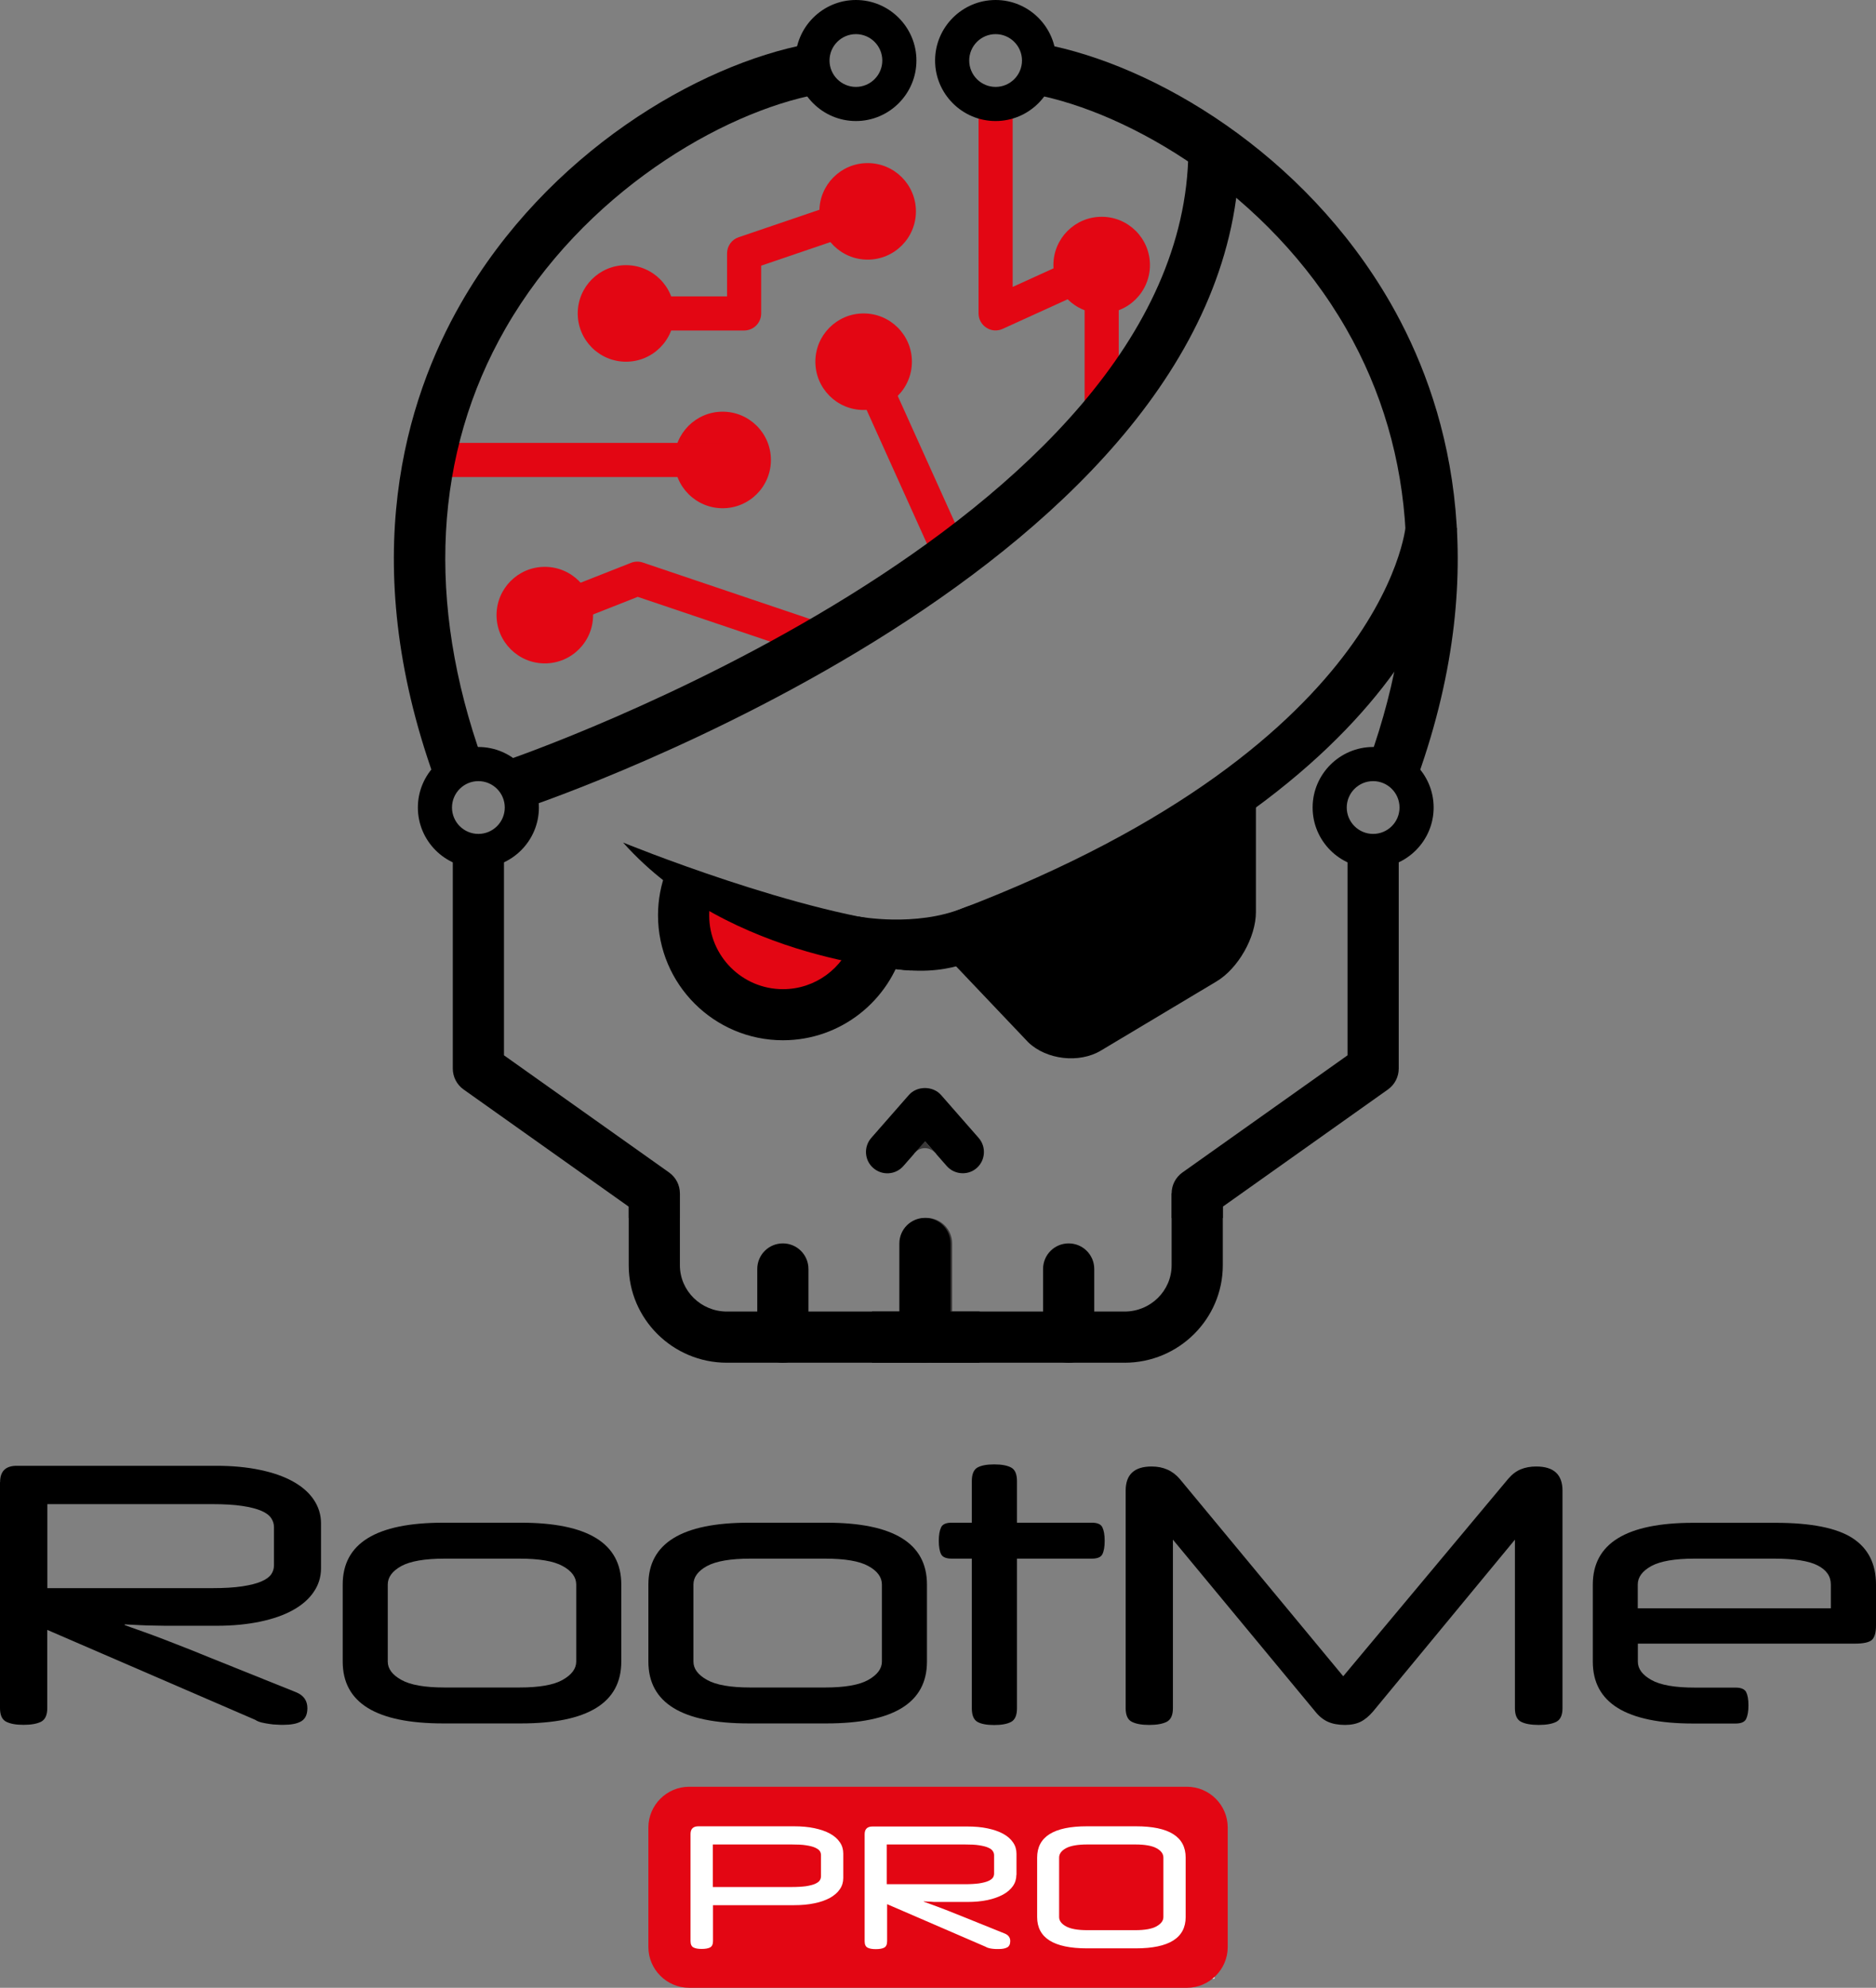 <?xml version="1.0" encoding="UTF-8"?>
<svg id="Calque_1" data-name="Calque 1" xmlns="http://www.w3.org/2000/svg" viewBox="0 0 186.94 198.06">
  <rect x="0" y="0" width="186.94" height="198.06" fill="#808080" stroke="none"/>
  <defs>
    <style>
      .cls-1 {
        fill: #000;
      }

      .cls-2 {
        fill: #e30613;
      }

      .cls-3 {
        fill: #393737;
      }

      .cls-4 {
        fill: #fff;
      }
    </style>
  </defs>
  <g>
    <path class="cls-1" d="m.01,147.68c0-1.09.55-1.63,1.66-1.63h19.9c1.61,0,3.05.14,4.34.41,1.29.27,2.38.65,3.28,1.15s1.59,1.1,2.07,1.81c.48.71.73,1.5.73,2.37v4.46c0,.87-.24,1.66-.73,2.37-.48.71-1.17,1.31-2.07,1.81s-1.99.88-3.28,1.15c-1.29.27-2.73.41-4.34.41h-4.13c-.77,0-1.45,0-2.04-.02-.59,0-1.12-.03-1.59-.05s-.93-.05-1.38-.07v.07c.38.14.78.29,1.22.44.44.15.97.35,1.61.58.64.24,1.41.53,2.32.89.91.35,2.04.8,3.38,1.35l8.54,3.43c.76.31,1.13.84,1.13,1.59,0,.64-.21,1.07-.62,1.31-.41.24-1.01.35-1.79.35-.17,0-.37,0-.62-.02-.25,0-.5-.03-.76-.07-.26-.04-.51-.08-.76-.14s-.47-.15-.65-.27l-20.72-8.96v7.79c0,.69-.2,1.13-.6,1.35-.4.21-.99.32-1.77.32s-1.33-.11-1.74-.32c-.4-.21-.6-.66-.6-1.35v-22.51h.01Zm4.71,2.2v8.36h16.43c1.2,0,2.2-.06,2.99-.18s1.42-.28,1.89-.48.8-.44.99-.71c.19-.27.28-.57.28-.9v-3.82c0-.31-.09-.6-.28-.89-.19-.28-.52-.53-.99-.73s-1.1-.36-1.89-.48-1.79-.18-2.99-.18H4.72Z"/>
    <path class="cls-1" d="m34.15,157.88c0-4.11,3.34-6.16,10.02-6.16h7.72c6.68,0,10.02,2.05,10.02,6.16v7.68c0,4.11-3.34,6.16-10.02,6.16h-7.72c-6.68,0-10.02-2.05-10.02-6.16v-7.68Zm23.27,0c0-.73-.45-1.35-1.35-1.84-.9-.5-2.34-.74-4.32-.74h-7.44c-1.98,0-3.42.25-4.32.74-.9.5-1.35,1.11-1.35,1.84v7.68c0,.71.45,1.32,1.35,1.82.9.51,2.34.76,4.32.76h7.44c1.98,0,3.42-.25,4.32-.76s1.35-1.12,1.35-1.82v-7.68Z"/>
    <path class="cls-1" d="m64.61,157.88c0-4.11,3.34-6.16,10.02-6.16h7.72c6.68,0,10.02,2.05,10.02,6.16v7.68c0,4.11-3.34,6.16-10.02,6.16h-7.72c-6.68,0-10.02-2.05-10.02-6.16v-7.68Zm23.27,0c0-.73-.45-1.35-1.35-1.84-.9-.5-2.34-.74-4.32-.74h-7.44c-1.98,0-3.42.25-4.32.74s-1.35,1.11-1.35,1.84v7.68c0,.71.45,1.32,1.35,1.82.9.51,2.34.76,4.32.76h7.44c1.98,0,3.42-.25,4.32-.76.9-.51,1.35-1.12,1.35-1.82v-7.68Z"/>
    <path class="cls-1" d="m96.84,151.72v-4.14c0-.68.18-1.13.55-1.35.37-.21.93-.32,1.68-.32s1.32.11,1.7.32c.38.21.57.66.57,1.35v4.14h7.47c.54,0,.89.15,1.04.46.15.31.23.76.23,1.35s-.08,1.03-.23,1.33-.5.44-1.04.44h-7.47v14.91c0,.69-.19,1.13-.57,1.35-.38.21-.94.32-1.7.32s-1.32-.11-1.68-.32-.55-.66-.55-1.35v-14.91h-2.02c-.54,0-.89-.15-1.04-.44-.15-.3-.23-.74-.23-1.33s.08-1.04.23-1.35c.15-.31.5-.46,1.04-.46h2.02Z"/>
    <path class="cls-1" d="m150.28,147.36c.38-.45.8-.77,1.26-.96.46-.19.97-.28,1.54-.28,1.75,0,2.62.8,2.62,2.41v21.67c0,.69-.2,1.13-.6,1.35-.4.21-.99.32-1.77.32s-1.37-.11-1.77-.32c-.4-.21-.6-.66-.6-1.35v-16.79l-14.13,17.11c-.4.47-.82.82-1.24,1.03-.42.21-.94.32-1.56.32-.68,0-1.26-.11-1.72-.32s-.88-.55-1.26-1.03l-14.17-17.11v16.79c0,.69-.2,1.13-.6,1.35-.4.21-.99.32-1.77.32s-1.33-.11-1.74-.32c-.4-.21-.6-.66-.6-1.35v-21.67c0-1.61.86-2.41,2.59-2.41,1.16,0,2.09.41,2.8,1.24l16.29,19.66,16.43-19.66Z"/>
    <path class="cls-1" d="m163.21,163.76v1.81c0,.71.45,1.32,1.35,1.82.9.51,2.34.76,4.32.76h4.07c.54,0,.89.15,1.05.44.15.3.23.74.23,1.33s-.08,1.04-.23,1.35c-.15.31-.5.46-1.05.46h-4.21c-6.68,0-10.02-2.05-10.02-6.16v-7.68c0-4.11,3.34-6.16,10.02-6.16h8.18c3.54,0,6.1.51,7.67,1.52,1.57,1.02,2.35,2.56,2.35,4.64v4.07c0,.69-.13,1.16-.39,1.42s-.84.39-1.74.39h-21.6Zm0-3.51h19.23v-2.37c0-.83-.44-1.46-1.33-1.91-.88-.45-2.33-.67-4.34-.67h-7.9c-1.98,0-3.42.25-4.32.74-.9.5-1.35,1.11-1.35,1.84v2.37h.01Z"/>
  </g>
  <g>
    <path class="cls-2" d="m69.09,90.03s-.07,8.17,6.29,9.3,10.78-4.65,10.78-4.65l-17.07-5.38v.73Z"/>
    <path class="cls-1" d="m67.75,121.36h-5.1v-1.13l-16.46-11.68c-.67-.48-1.07-1.25-1.07-2.08v-21.67h5.1v20.35l16.46,11.68c.67.48,1.07,1.25,1.07,2.08v2.45Z"/>
    <path class="cls-1" d="m97.61,135.78h-25.18c-5.39,0-9.78-4.36-9.78-9.71v-7.16h5.1v7.16c0,2.54,2.1,4.61,4.68,4.61h25.18v5.1Z"/>
    <path class="cls-1" d="m78.01,135.78c-1.41,0-2.55-1.14-2.55-2.55v-6.79c0-1.41,1.14-2.55,2.55-2.55s2.55,1.14,2.55,2.55v6.79c0,1.41-1.14,2.55-2.55,2.55Z"/>
    <path class="cls-3" d="m92.33,135.78c-1.41,0-2.55-1.14-2.55-2.55v-9.33c0-1.41,1.14-2.55,2.55-2.55s2.55,1.14,2.55,2.55v9.33c0,1.41-1.14,2.55-2.55,2.55Z"/>
    <path class="cls-1" d="m47.67,86.49c-3.33,0-6.03-2.71-6.03-6.03s2.71-6.03,6.03-6.03,6.03,2.71,6.03,6.03-2.71,6.03-6.03,6.03Zm0-8.66c-1.45,0-2.63,1.18-2.63,2.63s1.18,2.63,2.63,2.63,2.63-1.18,2.63-2.63-1.18-2.63-2.63-2.63Z"/>
    <circle class="cls-2" cx="54.29" cy="61.29" r="4.81"/>
    <circle class="cls-2" cx="72.01" cy="45.83" r="4.81"/>
    <circle class="cls-2" cx="62.38" cy="31.23" r="4.81"/>
    <circle class="cls-2" cx="86.06" cy="36.04" r="4.81"/>
    <circle class="cls-2" cx="86.46" cy="21.06" r="4.81"/>
    <circle class="cls-2" cx="109.78" cy="26.41" r="4.81"/>
    <rect class="cls-2" x="42.87" y="44.13" width="29.14" height="3.4"/>
    <path class="cls-2" d="m74.15,32.93h-11.77v-3.4h10.07v-4.28c0-.73.46-1.38,1.15-1.61l12.31-4.19,1.1,3.22-11.16,3.8v4.76c0,.94-.76,1.7-1.7,1.7Z"/>
    <rect class="cls-2" x="88.77" y="35.09" width="3.4" height="21.45" transform="translate(-10.84 41.26) rotate(-24.28)"/>
    <path class="cls-2" d="m81.11,65.4l-17.56-5.93-8.63,3.4-1.25-3.16,9.21-3.63c.37-.15.79-.16,1.17-.03l18.15,6.13-1.09,3.22Z"/>
    <path class="cls-2" d="m111.48,41.83h-3.4v-12.78l-8.17,3.72c-.53.24-1.14.2-1.62-.12-.49-.31-.78-.85-.78-1.43V10.36h3.4v18.23l8.17-3.72c.52-.24,1.14-.2,1.62.12.49.31.78.85.78,1.43v15.42Z"/>
    <path class="cls-1" d="m85.29,12.06c-3.32,0-6.03-2.71-6.03-6.03s2.71-6.03,6.03-6.03,6.03,2.71,6.03,6.03-2.71,6.03-6.03,6.03Zm0-8.66c-1.45,0-2.63,1.18-2.63,2.63s1.18,2.63,2.63,2.63,2.63-1.18,2.63-2.63-1.18-2.63-2.63-2.63Z"/>
    <path class="cls-1" d="m99.21,12.06c-3.33,0-6.03-2.71-6.03-6.03s2.71-6.03,6.03-6.03,6.03,2.71,6.03,6.03-2.71,6.03-6.03,6.03Zm0-8.66c-1.45,0-2.63,1.18-2.63,2.63s1.18,2.63,2.63,2.63,2.63-1.18,2.63-2.63-1.18-2.63-2.63-2.63Z"/>
    <path class="cls-1" d="m43.27,77.49c-7.77-21.71-2.84-37.7,2.67-47.29,8.59-14.97,23.59-23.76,34.64-25.83l.94,5.01c-9.58,1.79-23.41,9.86-31.15,23.35-7.13,12.42-7.92,27.3-2.29,43.03l-4.8,1.72Z"/>
    <path class="cls-1" d="m106.49,135.78c-1.41,0-2.55-1.14-2.55-2.55v-6.79c0-1.41,1.14-2.55,2.55-2.55s2.55,1.14,2.55,2.55v6.79c0,1.41-1.14,2.55-2.55,2.55Z"/>
    <path class="cls-1" d="m92.17,135.78c-1.41,0-2.55-1.14-2.55-2.55v-9.33c0-1.41,1.14-2.55,2.55-2.55s2.55,1.14,2.55,2.55v9.33c0,1.41-1.14,2.55-2.55,2.55Z"/>
    <path class="cls-1" d="m136.83,86.49c-3.33,0-6.03-2.71-6.03-6.03s2.71-6.03,6.03-6.03,6.03,2.71,6.03,6.03-2.71,6.03-6.03,6.03Zm0-8.66c-1.45,0-2.63,1.18-2.63,2.63s1.18,2.63,2.63,2.63,2.63-1.18,2.63-2.63-1.18-2.63-2.63-2.63Z"/>
    <path class="cls-1" d="m141.23,77.49l-4.8-1.72c5.63-15.73,4.84-30.61-2.29-43.03-7.74-13.49-21.57-21.56-31.15-23.35l.94-5.01c11.05,2.07,26.04,10.86,34.64,25.83,5.5,9.59,10.44,25.58,2.67,47.29Z"/>
    <path class="cls-1" d="m52.15,80.57l-1.63-4.83c.68-.23,67.55-23.2,67.9-60.69l5.1.05c-.39,41.1-68.48,64.5-71.38,65.47Z"/>
    <path class="cls-1" d="m93.02,96.62l-1.69-4.43c46.74-16.35,48.74-39.66,48.76-39.89l5.09.32c-.08,1.09-2.27,26.54-52.16,44Z"/>
    <path class="cls-1" d="m62.09,83.95s17.83,7.3,29.23,8.24l-.55,4.51s-18.03-.78-28.68-12.75Z"/>
    <path class="cls-1" d="m90.06,94.35c-1.4,5.35-6.27,9.3-12.04,9.3-6.86,0-12.45-5.58-12.45-12.45,0-1.56.29-3.05.82-4.43l4.67,2.08c-.25.74-.39,1.53-.39,2.36,0,4.05,3.29,7.35,7.35,7.35,3.24,0,5.99-2.1,6.97-5.02l5.07.81Z"/>
    <path class="cls-1" d="m121.6,79.37c1.95-1.58,3.55-5.91,3.55-3.4v14.9c0,2.52-1.77,5.63-3.93,6.92l-11.52,6.89c-2.16,1.29-5.41.92-7.23-.82l-10.29-10.83c-1.82-1.74,1.93.26,4.28-.63l12.44-6.41c2.35-.89,5.48-2.58,7.44-4.17l5.26-2.45Z"/>
    <g>
      <path class="cls-3" d="m93.07,114.75l-.91-1.03-.91,1.03c.24-.21.56-.35.91-.35s.67.14.91.35Z"/>
      <path class="cls-1" d="m97.52,113.38l-3.75-4.28c-.81-.92-2.39-.92-3.2,0l-3.75,4.28c-.77.88-.69,2.23.2,3,.88.77,2.23.69,3-.2l1-1.14c.07-.11.16-.2.25-.29l.91-1.03.91,1.03c.1.08.18.18.25.29l1,1.14c.42.48,1.01.72,1.6.72.5,0,1-.17,1.4-.53.86-.77.95-2.11.18-2.99Z"/>
      <path class="cls-3" d="m93.07,114.75l.25.29c-.07-.11-.15-.2-.25-.29Z"/>
      <path class="cls-3" d="m91.01,115.04l.25-.29c-.1.09-.18.18-.25.29Z"/>
    </g>
    <path class="cls-1" d="m85.55,91.32s5.66,1.09,10.45-.85c4.78-1.93,2.05,4.68,2.05,4.68,0,0-3.57,2.46-9.67,1.23-6.1-1.22-2.83-5.06-2.83-5.06Z"/>
    <path class="cls-1" d="m121.85,121.36h-5.1v-2.45c0-.83.4-1.6,1.07-2.08l16.46-11.68v-20.35h5.1v21.67c0,.83-.4,1.6-1.07,2.08l-16.46,11.68v1.13Z"/>
    <path class="cls-1" d="m112.07,135.78h-25.18v-5.1h25.18c2.58,0,4.68-2.07,4.68-4.61v-7.16h5.1v7.16c0,5.35-4.39,9.71-9.78,9.71Z"/>
  </g>
  <rect class="cls-4" x="66.89" y="180.04" width="54.13" height="17.11"/>
  <g>
    <path class="cls-2" d="m98.46,184.09c-.22-.1-.52-.17-.9-.23-.37-.06-.85-.08-1.42-.08h-7.78v3.96h7.78c.57,0,1.04-.03,1.42-.08.37-.06.67-.13.9-.23.22-.09.38-.21.47-.33s.13-.27.13-.43v-1.81c0-.15-.04-.29-.13-.42-.09-.14-.24-.25-.47-.35Z"/>
    <path class="cls-2" d="m81.21,184.09c-.22-.1-.52-.17-.9-.23-.37-.06-.85-.08-1.42-.08h-7.86v4.24h7.86c.57,0,1.04-.03,1.42-.08.37-.06.67-.13.9-.23.22-.1.38-.21.47-.34.09-.13.13-.27.13-.43v-2.1c0-.15-.04-.29-.13-.42-.09-.12-.25-.23-.47-.33Z"/>
    <path class="cls-2" d="m115.26,184.16c-.45-.25-1.16-.38-2.15-.38h-4.75c-.98,0-1.7.13-2.15.38s-.67.56-.67.93v5.92c0,.36.22.67.67.92.45.26,1.16.39,2.15.39h4.75c.98,0,1.7-.13,2.15-.39s.67-.56.67-.92v-5.92c0-.37-.22-.68-.67-.93Z"/>
    <path class="cls-2" d="m118.28,178.03h-49.61c-2.23,0-4.06,1.83-4.06,4.06v11.91c0,2.23,1.83,4.06,4.06,4.06h49.61c2.23,0,4.06-1.83,4.06-4.06v-11.91c0-2.24-1.83-4.06-4.06-4.06Zm-34.25,9.09c0,.41-.11.79-.34,1.12-.23.34-.56.62-.98.86-.43.23-.94.42-1.55.54-.61.13-1.29.19-2.05.19h-8.06v3.57c0,.32-.1.54-.29.64s-.47.15-.84.15-.63-.05-.82-.15c-.19-.1-.29-.31-.29-.64v-10.66c0-.51.26-.77.79-.77h9.51c.76,0,1.44.06,2.05.19s1.13.31,1.55.54.75.52.98.86c.23.33.34.71.34,1.12v2.44Zm17.25-.32c0,.41-.11.79-.34,1.12s-.56.62-.98.85c-.43.23-.94.42-1.55.55s-1.29.19-2.05.19h-1.95c-.36,0-.68,0-.96,0-.28,0-.53,0-.75-.03-.22,0-.44-.02-.65-.03v.03c.18.07.37.14.58.21s.46.17.76.28c.3.11.67.25,1.1.42s.96.38,1.6.64l4.04,1.63c.36.15.54.4.54.75,0,.3-.1.51-.29.62-.2.11-.48.17-.85.17-.08,0-.18,0-.29,0s-.24-.02-.36-.03-.24-.04-.36-.07-.22-.07-.31-.13l-9.81-4.24v3.69c0,.32-.1.54-.29.64s-.47.15-.84.15-.63-.05-.82-.15c-.19-.1-.29-.31-.29-.64v-10.66c0-.51.26-.77.79-.77h9.42c.76,0,1.44.06,2.05.19s1.13.31,1.55.54.75.52.98.86c.23.33.34.71.34,1.12v2.12h-.01Zm16.87,4.21c0,2.08-1.65,3.12-4.96,3.12h-4.88c-3.31,0-4.96-1.04-4.96-3.12v-5.92c0-2.08,1.65-3.12,4.96-3.12h4.88c3.31,0,4.96,1.04,4.96,3.12v5.92Z"/>
  </g>
</svg>
